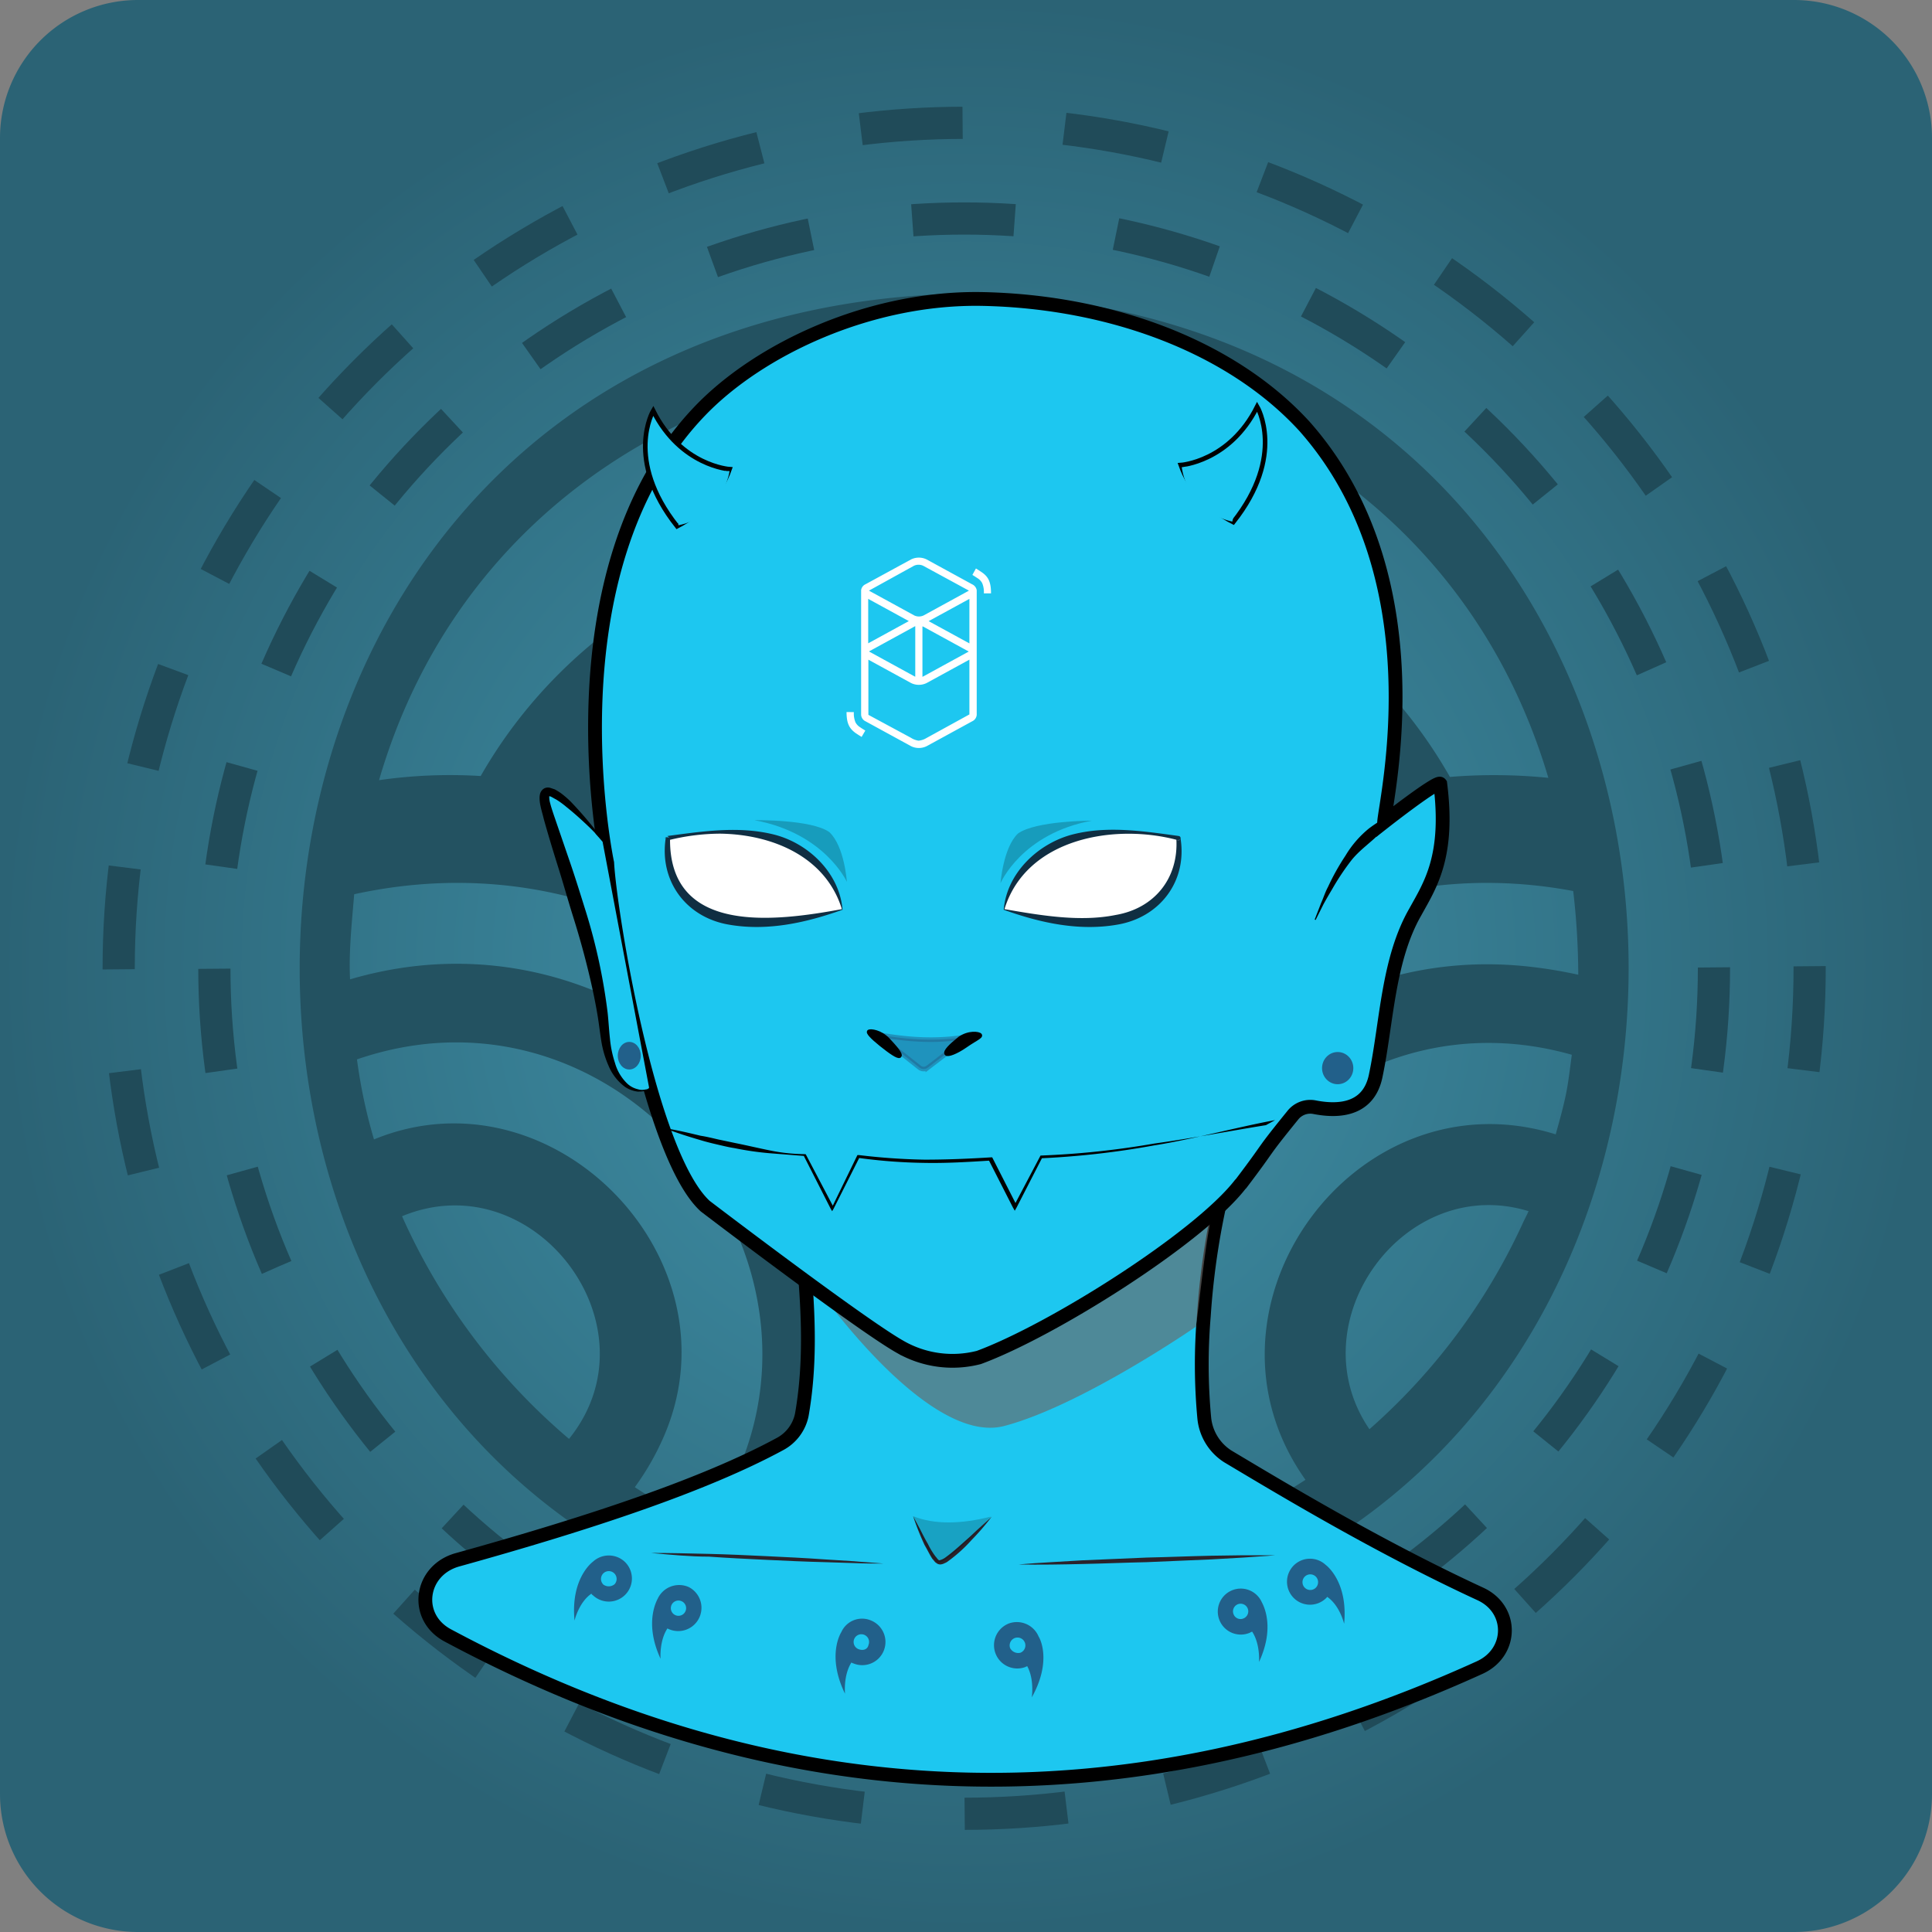 <svg id="Yokai Ecologist" xmlns="http://www.w3.org/2000/svg" xmlns:xlink="http://www.w3.org/1999/xlink" width="420" height="420" viewBox="0 0 420 420"><rect x="0" y="0" width="420" height="420" fill="#808080" stroke="none"/> <defs> <radialGradient id="radial-gradient" cx="210.8" cy="901.6" r="210" gradientTransform="translate(0 -692)" gradientUnits="userSpaceOnUse"> <stop offset="0" stop-color="#4195ad"/> <stop offset="1" stop-color="#2b6375"/> </radialGradient> </defs> <g id="Background"> <g id="Surprising"> <path d="M390.8,419.6H30.8a30,30,0,0,1-30-30V29.6a30,30,0,0,1,30-30h360a30,30,0,0,1,30,30v360A30,30,0,0,1,390.8,419.6Z" transform="translate(-0.8 0.4)" fill="url(#radial-gradient)"/> <g> <path id="Main_Spin" d="M210.4,63.4c-192.6,3.5-192.6,290,0,293.4C403,353.3,403,66.8,210.4,63.4ZM341.2,237.6c-.6,2.9-1.4,5.7-2.2,8.6-43.6-13.6-80.9,37.8-54.4,75.1a165.89,165.89,0,0,1-15.4,8.8c-33.9-50.6,14.8-117.8,73.3-101.2C342.1,231.8,341.8,234.7,341.2,237.6Zm-9.4,28a133.92,133.92,0,0,1-33.3,44.7c-15.9-23.3,7.6-55.7,34.6-47.4C332.7,263.8,332.2,264.7,331.8,265.6Zm1.1-55.9c-67.5-7.2-115.5,69.4-79.6,126.9a153.72,153.72,0,0,1-17.7,4.7c-40.3-73.8,24.6-163.5,107.2-148a158.73,158.73,0,0,1,1.1,18.2A100.86,100.86,0,0,0,332.9,209.7ZM88.2,264c28.7-11.9,56,24,36.3,48.4A136.37,136.37,0,0,1,88.2,264Zm56.5,48.8c17.8-38.8-23.4-81.6-62.6-65.5a114.59,114.59,0,0,1-3.7-17.4c60-20.6,112.7,49.4,76,101.5a106.49,106.49,0,0,1-15.6-8.5A56.72,56.72,0,0,0,144.7,312.8Zm29.9,17.7c32.6-64-28.9-138.2-97.7-118-.3-6.1.4-12.4.9-18.5,85-18.6,151.7,71.7,110.8,147.8a158.08,158.08,0,0,1-18.1-4.1A63.69,63.69,0,0,0,174.6,330.5ZM337.4,168.7a117.68,117.68,0,0,0-21.4-.2c-43.1-75.9-167.4-75.9-210.7-.2a108.79,108.79,0,0,0-22.1.9C118.6,47.8,301.5,47.4,337.4,168.7ZM281.5,176q-4.5,1.65-8.7,3.6c-29.6-36.1-93.1-36.7-123.4-1.2a127.1,127.1,0,0,0-18-6.1c36.6-50.4,122.9-50,159,.7C287.3,173.9,284.4,174.9,281.5,176ZM250,193.2c-2.4,1.8-4.7,3.6-7,5.6-16.4-15.6-46-16.4-63.2-1.5a151.06,151.06,0,0,0-14.7-10.5c23.9-24.1,69.1-23.5,92.2,1.3C254.8,189.7,252.4,191.4,250,193.2Zm-37.7,46.1a123,123,0,0,0-19.7-29.4c10.7-8.1,27.9-7.3,37.9,1.6A120.16,120.16,0,0,0,212.3,239.3Z" transform="translate(-0.8 0.4)" fill="#235261"><animateTransform attributeName="transform" begin="0s" dur="20s" type="rotate" from="-360 210 210" to="0 210 210" repeatCount="indefinite" /> </path> <g id="Spin_Inverse"> <circle cx="209.6" cy="210.5" r="163" fill="none" stroke="#204b59" stroke-width="7" stroke-dasharray="22.26 22.26"><animateTransform attributeName="transform" begin="0s" dur="20s" type="rotate" from="360 210 210" to="0 210 210" repeatCount="indefinite" /> </circle> </g> <g id="Spin"> <circle cx="209.6" cy="210.5" r="183.8" fill="none" stroke="#204b59" stroke-width="7" stroke-dasharray="22.2 22.2"> </circle><animateTransform attributeName="transform" begin="0s" dur="20s" type="rotate" from="-360 210 210" to="0 210 210" repeatCount="indefinite" /> </g> </g> </g> </g> <g id="Body_4"> <g id="Yokai"> <path id="Neck" d="M175.8,276.8c.8,10,1.1,20.2-.7,30.4a9.31,9.31,0,0,1-4.7,6.3c-16.4,8.9-41.4,17.2-70.2,25.2-8.1,2.3-9.5,12.4-2.1,16.4,71.9,38.5,146.3,42.5,224.4,7,7.2-3.3,7.3-12.7.1-16-22.3-10.3-43.5-23.1-54.9-29.9a11.17,11.17,0,0,1-5.1-8.3,125.18,125.18,0,0,1-.1-22.2,164.09,164.09,0,0,1,4.6-29.3" transform="translate(-0.8 0.4)" fill="#1dc7f0" stroke="#000" stroke-linecap="round" stroke-miterlimit="10" stroke-width="3" fill-rule="evenodd"/> <path id="Ombre" d="M178.1,279s24.2,35,41,30.6S260.8,288,260.8,288c1.2-9.1,1.9-17.1,3.7-26-4.8,4.9-10.4,9.2-18.8,14.5a108.88,108.88,0,0,1-29.8,13.3Z" transform="translate(-0.8 0.4)" fill="#696969" fill-rule="evenodd" opacity="0.65"/> <path id="Head" d="M313.9,170c-.6-.8-12.2,8.3-12.2,8.3.3-4.9,11.8-53.1-17.3-86-15.9-17.4-42.2-27.1-69.9-27.7C190,64.1,165.8,75.5,152.9,89c-33.5,35-20.1,98.2-20.1,98.2.6,10.9,9.1,63.4,21.3,74.6,0,0,33.7,25.7,42.4,30.6a22.85,22.85,0,0,0,17.1,2.3c16-5.9,47.7-25.9,56.8-37.6l.2-.2c6.9-9.1,3.9-5.8,11.2-14.8a4.85,4.85,0,0,1,4.8-1.8c4.1.8,11.7,1.3,13.3-7,2.4-11.5,2.6-25.1,8.6-35.5C311.7,192,315.9,185.8,313.9,170Z" transform="translate(-0.8 0.4)" fill="#1dc7f0" stroke="#000" stroke-linecap="round" stroke-miterlimit="10" stroke-width="3" fill-rule="evenodd"/> <g id="Ear"> <path d="M141.9,236c.1,1.1-8.3,3-9.7-12.1s-7.3-31-12.6-48c-3.8-12.2,12.2,6.7,12.2,6.7" transform="translate(-0.8 0.4)" fill="#1dc7f0" fill-rule="evenodd"/> <path d="M141.9,236a.66.66,0,0,1-.4.5,4.88,4.88,0,0,1-.7.3,7.08,7.08,0,0,1-1.4.1,6.3,6.3,0,0,1-2.7-1,10.91,10.91,0,0,1-3.6-4.6,21.62,21.62,0,0,1-1.6-5.5c-.3-1.9-.5-3.7-.8-5.5-.6-3.6-1.4-7.2-2.3-10.8s-1.9-7.1-3-10.6-2.1-7.1-3.2-10.6-2.2-7.1-3.2-10.7c-.2-.9-.5-1.8-.7-2.8a7.77,7.77,0,0,1-.2-1.6,3.75,3.75,0,0,1,.1-1,1.91,1.91,0,0,1,.9-1.2,1.74,1.74,0,0,1,1.4-.1l.9.3a14.8,14.8,0,0,1,1.3.8,20,20,0,0,1,2.2,1.9,84.08,84.08,0,0,1,7.2,8.6c-2.7-2.6-5.3-5.2-8.2-7.5a17.68,17.68,0,0,0-2.2-1.6c-.4-.2-.7-.4-1.1-.6a.9.9,0,0,0-.5-.1h0l.1-.1v.4a5,5,0,0,0,.2,1.2c.2.8.5,1.7.8,2.6l3.6,10.5c1.2,3.5,2.3,7.1,3.4,10.6a125.61,125.61,0,0,1,4.7,21.9c.2,1.9.3,3.8.5,5.6a23.78,23.78,0,0,0,1.1,5.3,9.91,9.91,0,0,0,2.7,4.5,5.1,5.1,0,0,0,2.3,1.2,2.88,2.88,0,0,0,1.3.1c.2,0,.4-.1.7-.1C141.6,236.3,141.9,236.2,141.9,236Z" transform="translate(-0.8 0.4)"/> </g> <g id="Ear2"> <path d="M305,175.7a10.65,10.65,0,0,1-2.3,3.5c-.9.8-1.7,1.4-2.6,2.2-1.8,1.7-3.9,3.2-5.5,5.2a53.07,53.07,0,0,0-4.2,6.3c-.6,1-1.3,2.2-1.9,3.3l-1.7,3.4-.2-.1,1.4-3.6c.5-1.1.9-2.4,1.5-3.5a50.9,50.9,0,0,1,3.8-6.8,22.4,22.4,0,0,1,5.1-5.9,29.22,29.22,0,0,1,3.2-2.1,12.65,12.65,0,0,0,3.1-2Z" transform="translate(-0.8 0.4)"/> </g> <g id="Buste"> <path d="M222.2,339.7c4.6-.4,9.3-.6,13.9-.9l14-.6c4.7-.1,9.3-.3,14-.4l7-.1h7c-2.3.2-4.6.3-7,.5l-7,.4-14,.6c-4.7.1-9.3.3-14,.4C231.6,339.7,226.9,339.8,222.2,339.7Z" transform="translate(-0.8 0.4)" fill="#2b232b"/> <path d="M142.3,337.2c4.3,0,8.4.1,12.6.2s8.4.3,12.6.5,8.4.4,12.6.7l6.4.4c2.1.2,4.2.3,6.4.5-2.1,0-4.2,0-6.4-.1l-6.4-.2c-4.2-.1-8.4-.3-12.6-.5s-8.4-.4-12.6-.7C150.8,338,146.7,337.6,142.3,337.2Z" transform="translate(-0.8 0.4)" fill="#2b232b"/> <path d="M199.3,329.2l1.6,3c.5,1,1,2,1.6,3a16.09,16.09,0,0,0,1.7,2.8c.2.2.3.4.5.6s.3.2.3.2a3.57,3.57,0,0,0,1.3-.6c1.8-1.3,3.4-2.8,5.1-4.3.8-.7,1.7-1.6,2.5-2.3l2.5-2.3a53.67,53.67,0,0,1-4.4,5.1,32.13,32.13,0,0,1-5.1,4.6,2.51,2.51,0,0,1-.7.4,2.37,2.37,0,0,1-1,.3,1.45,1.45,0,0,1-.7-.2c-.1-.1-.3-.2-.4-.3s-.4-.5-.6-.7c-.6-.9-1.1-2-1.7-3A59,59,0,0,1,199.3,329.2Z" transform="translate(-0.8 0.4)" fill="#2b232b"/> <path d="M199.3,329.2s3.5,9.3,5.3,10.1,11.6-10,11.6-10C209.9,330.9,204,331.1,199.3,329.2Z" transform="translate(-0.8 0.4)" fill-rule="evenodd" opacity="0.19" style="isolation: isolate"/> </g> </g> </g> <g id="Marks"> <g id="Tomoe"> <path d="M289,339.8h0a5,5,0,1,0,0,7.3l.4-.4v.1c2.7,1.9,3.6,5.8,3.6,5.8C293.9,343.3,289,339.8,289,339.8Zm-2.2,5a1.7,1.7,0,1,1,.1-2.4A1.72,1.72,0,0,1,286.8,344.8Z" transform="translate(-0.8 0.4)" fill="#22608a" fill-rule="evenodd"/> <path d="M275.1,347.9h0a5,5,0,1,0-2.5,6.6c.1-.1.2-.1.4-.2,1.8,2.7,1.5,6.6,1.5,6.6C277.8,353.8,275.8,349.2,275.1,347.9Zm-3.9,3.5a1.62,1.62,0,0,1-2.2-.8,1.66,1.66,0,1,1,2.2.8Z" transform="translate(-0.8 0.4)" fill="#22608a" fill-rule="evenodd"/> <path d="M136.6,339.1a5.08,5.08,0,0,0-6.9,0h0s-4.9,3.5-4,12.8c0,0,.9-3.9,3.6-5.8V346c.1.1.2.3.4.4a5,5,0,1,0,6.9-7.3Zm-2.2,4.9a2,2,0,0,1-2.4.1,1.7,1.7,0,1,1,2.4-.1Z" transform="translate(-0.8 0.4)" fill="#22608a" fill-rule="evenodd"/> <path d="M150.5,344.6a5.14,5.14,0,0,0-6.7,2.5c0,.1-.1.1-.1.2-.7,1.4-2.5,6,.7,12.9,0,0-.3-3.9,1.5-6.6.1.1.2.1.4.2a5.06,5.06,0,0,0,4.2-9.2Zm-.7,5.3a1.66,1.66,0,1,1-.8-2.2A1.65,1.65,0,0,1,149.8,349.9Z" transform="translate(-0.8 0.4)" fill="#22608a" fill-rule="evenodd"/> <path d="M226.6,355.4a5.13,5.13,0,0,0-6.4-2.9,5.06,5.06,0,0,0,3.5,9.5c.1-.1.3-.1.4-.2,1.6,2.9,1,6.8,1,6.8C229.4,360.9,227,356,226.6,355.4Zm-4,3.5a2,2,0,0,1-2.2-1,1.71,1.71,0,1,1,2.2,1Z" transform="translate(-0.8 0.4)" fill="#22608a" fill-rule="evenodd"/> <path d="M190.2,351.9a4.94,4.94,0,0,0-6.5,2.5h0s-3.3,5,.8,13.4c0,0-.4-4,1.4-6.8h0a.76.76,0,0,0,.4.2,5,5,0,0,0,3.9-9.3Zm-.6,5.3c-.2,1-1.2,1.3-2.2.9a1.68,1.68,0,1,1,2.2-.9Z" transform="translate(-0.8 0.4)" fill="#22608a" fill-rule="evenodd"/> </g> </g> <g id="Earrings"> <g id="Circle"> <ellipse cx="136.8" cy="229.5" rx="2.5" ry="3" fill="#22608a"/> <ellipse cx="290.8" cy="232.2" rx="3.4" ry="3.5" fill="#22608a"/> </g> </g> <g id="Nose" > <g id="Akuma"> <path d="M191.6,224.5c6.1,1,12.2,1.7,19.8.4l-8.9,6.8a1.5,1.5,0,0,1-1.8,0Z" transform="translate(-0.8 0.4)" fill="#22608a" stroke="#22608a" stroke-miterlimit="10" opacity="0.5" style="isolation: isolate"/> <path d="M196.4,229.2c-.4.3-2.1-.9-4.1-2.5s-3-2.7-2.6-2.9,2.5,0,4.2,1.8C195.4,227.2,196.8,228.8,196.4,229.2Z" transform="translate(-0.8 0.4)" stroke="#000" stroke-miterlimit="10" stroke-width="0.75"/> <path d="M206.5,228.7c.3.4,2.2-.3,4.2-1.7s3.5-2,3.2-2.4-2.5-.7-4.5.7C207.4,226.9,206.1,228.2,206.5,228.7Z" transform="translate(-0.8 0.4)" stroke="#000" stroke-miterlimit="10" stroke-width="0.75"/> </g> </g> <g id="Eyes"> <g id="No_Fill" data-name="No Fill"> <g> <path d="M219.1,197.3s3.1-22.5,37.9-15.5C257.1,181.7,261,208.8,219.1,197.3Z" transform="translate(-0.8 0.4)" fill="#fff"/> <path d="M219,197.36c.67-8,7.53-14.47,15.07-16.38s15.38-.68,23,.36l-.42.12c0-.07.53-.25.71.07a.71.71,0,0,1,.09.17,1.43,1.43,0,0,1,0,.22c1.45,9.35-4.58,17.14-13.75,18.69-8.42,1.47-16.86-.42-24.74-3.25Zm.16-.12c7.81,1.34,16.36,2.84,24.16,1.27,8.47-1.44,13.71-8,13.21-16.53v0h0s-.05-.08.08.15.74.12.7,0l-.42.12c-13.85-3.75-33-.38-37.73,15Z" transform="translate(-0.8 0.4)" fill="#102e42"/> </g> <g> <path d="M183.9,197.3s-3.1-22.5-37.9-15.5C146,181.7,142,208.8,183.9,197.3Z" transform="translate(-0.8 0.4)" fill="#fff"/> <path d="M183.82,197.24c-3.54-11.47-15.2-16.26-26.47-16.41a47.09,47.09,0,0,0-11.26,1.43l-.56-.46c-.78-.07,1.07.42.93.11,0,0,0,0,0,0v0c-.2,21,22.89,18,37.36,15.33Zm.16.12c-7.87,2.82-16.3,4.72-24.72,3.25-9.22-1.56-15.11-9.36-13.76-18.67v-.1s0-.09,0-.12c-.14-.32,1.72.16.94.08l-.56-.46c7.61-1,15.37-2.21,23-.36s14.41,8.38,15.08,16.38Z" transform="translate(-0.8 0.4)" fill="#102e42"/> </g> </g> <g id="Shadow" opacity="0.43"> <path d="M218.3,191.6s4.6-10.8,19.9-13.6c0,0-12.2,0-16.1,2.8C218.9,183.8,218.3,191.6,218.3,191.6Z" transform="translate(-0.8 0.4)" opacity="0.5" style="isolation: isolate"/> </g> <g id="Shadow-2" opacity="0.43"> <path d="M184.9,191.3s-4.8-10.6-20.1-13.4c0,0,12.4-.2,16.3,2.6C184.4,183.6,184.9,191.3,184.9,191.3Z" transform="translate(-0.8 0.4)" opacity="0.5" style="isolation: isolate"/> </g> </g> <g id="Mouth"> <g id="Akuma"> <path d="M278,243.1c-8.1,1.5-18.1,4.2-26.3,5.5a183.37,183.37,0,0,1-24.6,2.8l.3-.2-5.6,10.9-.4.7-.4-.7-5.3-10.4.4.2c-4.8.3-9.6.6-14.4.5a116.32,116.32,0,0,1-14.4-1.1l.4-.2L182,262.4l-.3.5-.3-.5-5.9-11.6.2.1-7.6-.6a66.26,66.26,0,0,1-7.6-1.1c-1.3-.2-2.5-.5-3.8-.8s-2.5-.6-3.8-1c-2.4-.7-4.9-1.5-7.3-2.4v-.1c2.5.4,5,1,7.5,1.6,1.3.2,2.5.5,3.8.8l3.8.8c2.5.5,5,1.1,7.5,1.6a38.44,38.44,0,0,0,7.6.8h.1l.1.1,6.1,11.6h-.5l5.5-11.3.1-.2h.3a137.42,137.42,0,0,0,14.3,1c4.8,0,9.6-.2,14.4-.5h.3l.1.2,5.3,10.4h-.7l5.7-10.8.1-.2h.2a183.41,183.41,0,0,0,24.5-2.6c8-1.1,16.2-2.7,24.3-4Z" transform="translate(-0.8 0.4)"/> </g> </g> <g id="Accessory"> <g id="Small_Horn"> <g> <path d="M257.5,100.7s10.6-.7,16.6-12.7c0,0,6.3,10.6-5.2,25.1C263.4,110.3,259.4,106.1,257.5,100.7Z" transform="translate(-0.8 0.4)" fill="#1dc7f0" stroke="#000" stroke-miterlimit="10" fill-rule="evenodd"/> <path d="M258.2,101.1a13.63,13.63,0,0,0,10.6,11.4" transform="translate(-0.8 0.4)" fill="#1dc7f0" stroke="#1dc7f0" stroke-miterlimit="10" fill-rule="evenodd"/> </g> <g> <path d="M159.4,101.6s-10.6-.7-16.6-12.7c0,0-6.3,10.6,5.2,25.1C153.4,111.2,157.5,107,159.4,101.6Z" transform="translate(-0.8 0.4)" fill="#1dc7f0" stroke="#000" stroke-miterlimit="10" fill-rule="evenodd"/> <path d="M158.9,102c0,.1-1.5,9.4-10.7,11.3" transform="translate(-0.8 0.4)" fill="#1dc7f0" stroke="#1dc7f0" stroke-miterlimit="10" fill-rule="evenodd"/> </g> </g> </g> <path d="M198.85,121.22a3.83,3.83,0,0,1,3.4,0l9.88,5.4a1.73,1.73,0,0,1,1,1.28h0V155a1.69,1.69,0,0,1-1,1.41l-9.88,5.4a3.83,3.83,0,0,1-3.4,0l-9.88-5.4A1.68,1.68,0,0,1,188,155V127.9h0a1.64,1.64,0,0,1,.94-1.28ZM211.54,143l-9.29,5.08a3.83,3.83,0,0,1-3.4,0l-9.27-5.07V155l9.27,5a4.12,4.12,0,0,0,1.59.61h.11a4,4,0,0,0,1.64-.56l9.35-5.14Zm-25.12,11.41a5.08,5.08,0,0,0,.35,2.21,2.82,2.82,0,0,0,1,1.07l0,0,.4.27.18.11.56.35-.8,1.38-.63-.39-.1-.07-.48-.31c-1.5-1.05-2.05-2.19-2.07-4.57v-.07Zm13.35-18.68a.72.72,0,0,0-.2.09l-9.87,5.4h0l9.87,5.4.2.09Zm1.56,0v11l.2-.09,9.87-5.4,0,0h0l-9.87-5.4A.72.72,0,0,0,201.33,135.77Zm10.21-5.94-8.86,4.84,8.86,4.84Zm-22,0v9.66l8.83-4.83Zm11.95-7.2a2.39,2.39,0,0,0-2,0L189.7,128l0,0h0l9.87,5.4a2.39,2.39,0,0,0,2,0l9.87-5.4h0Zm11.47.59.63.4.1.06.48.32c1.5,1,2.06,2.18,2.07,4.56v.07h-1.56a5,5,0,0,0-.35-2.2,2.77,2.77,0,0,0-1-1.08l0,0-.4-.26-.18-.12-.56-.35Z" transform="translate(-0.8 0.4)" fill="#fff"/> </svg> 